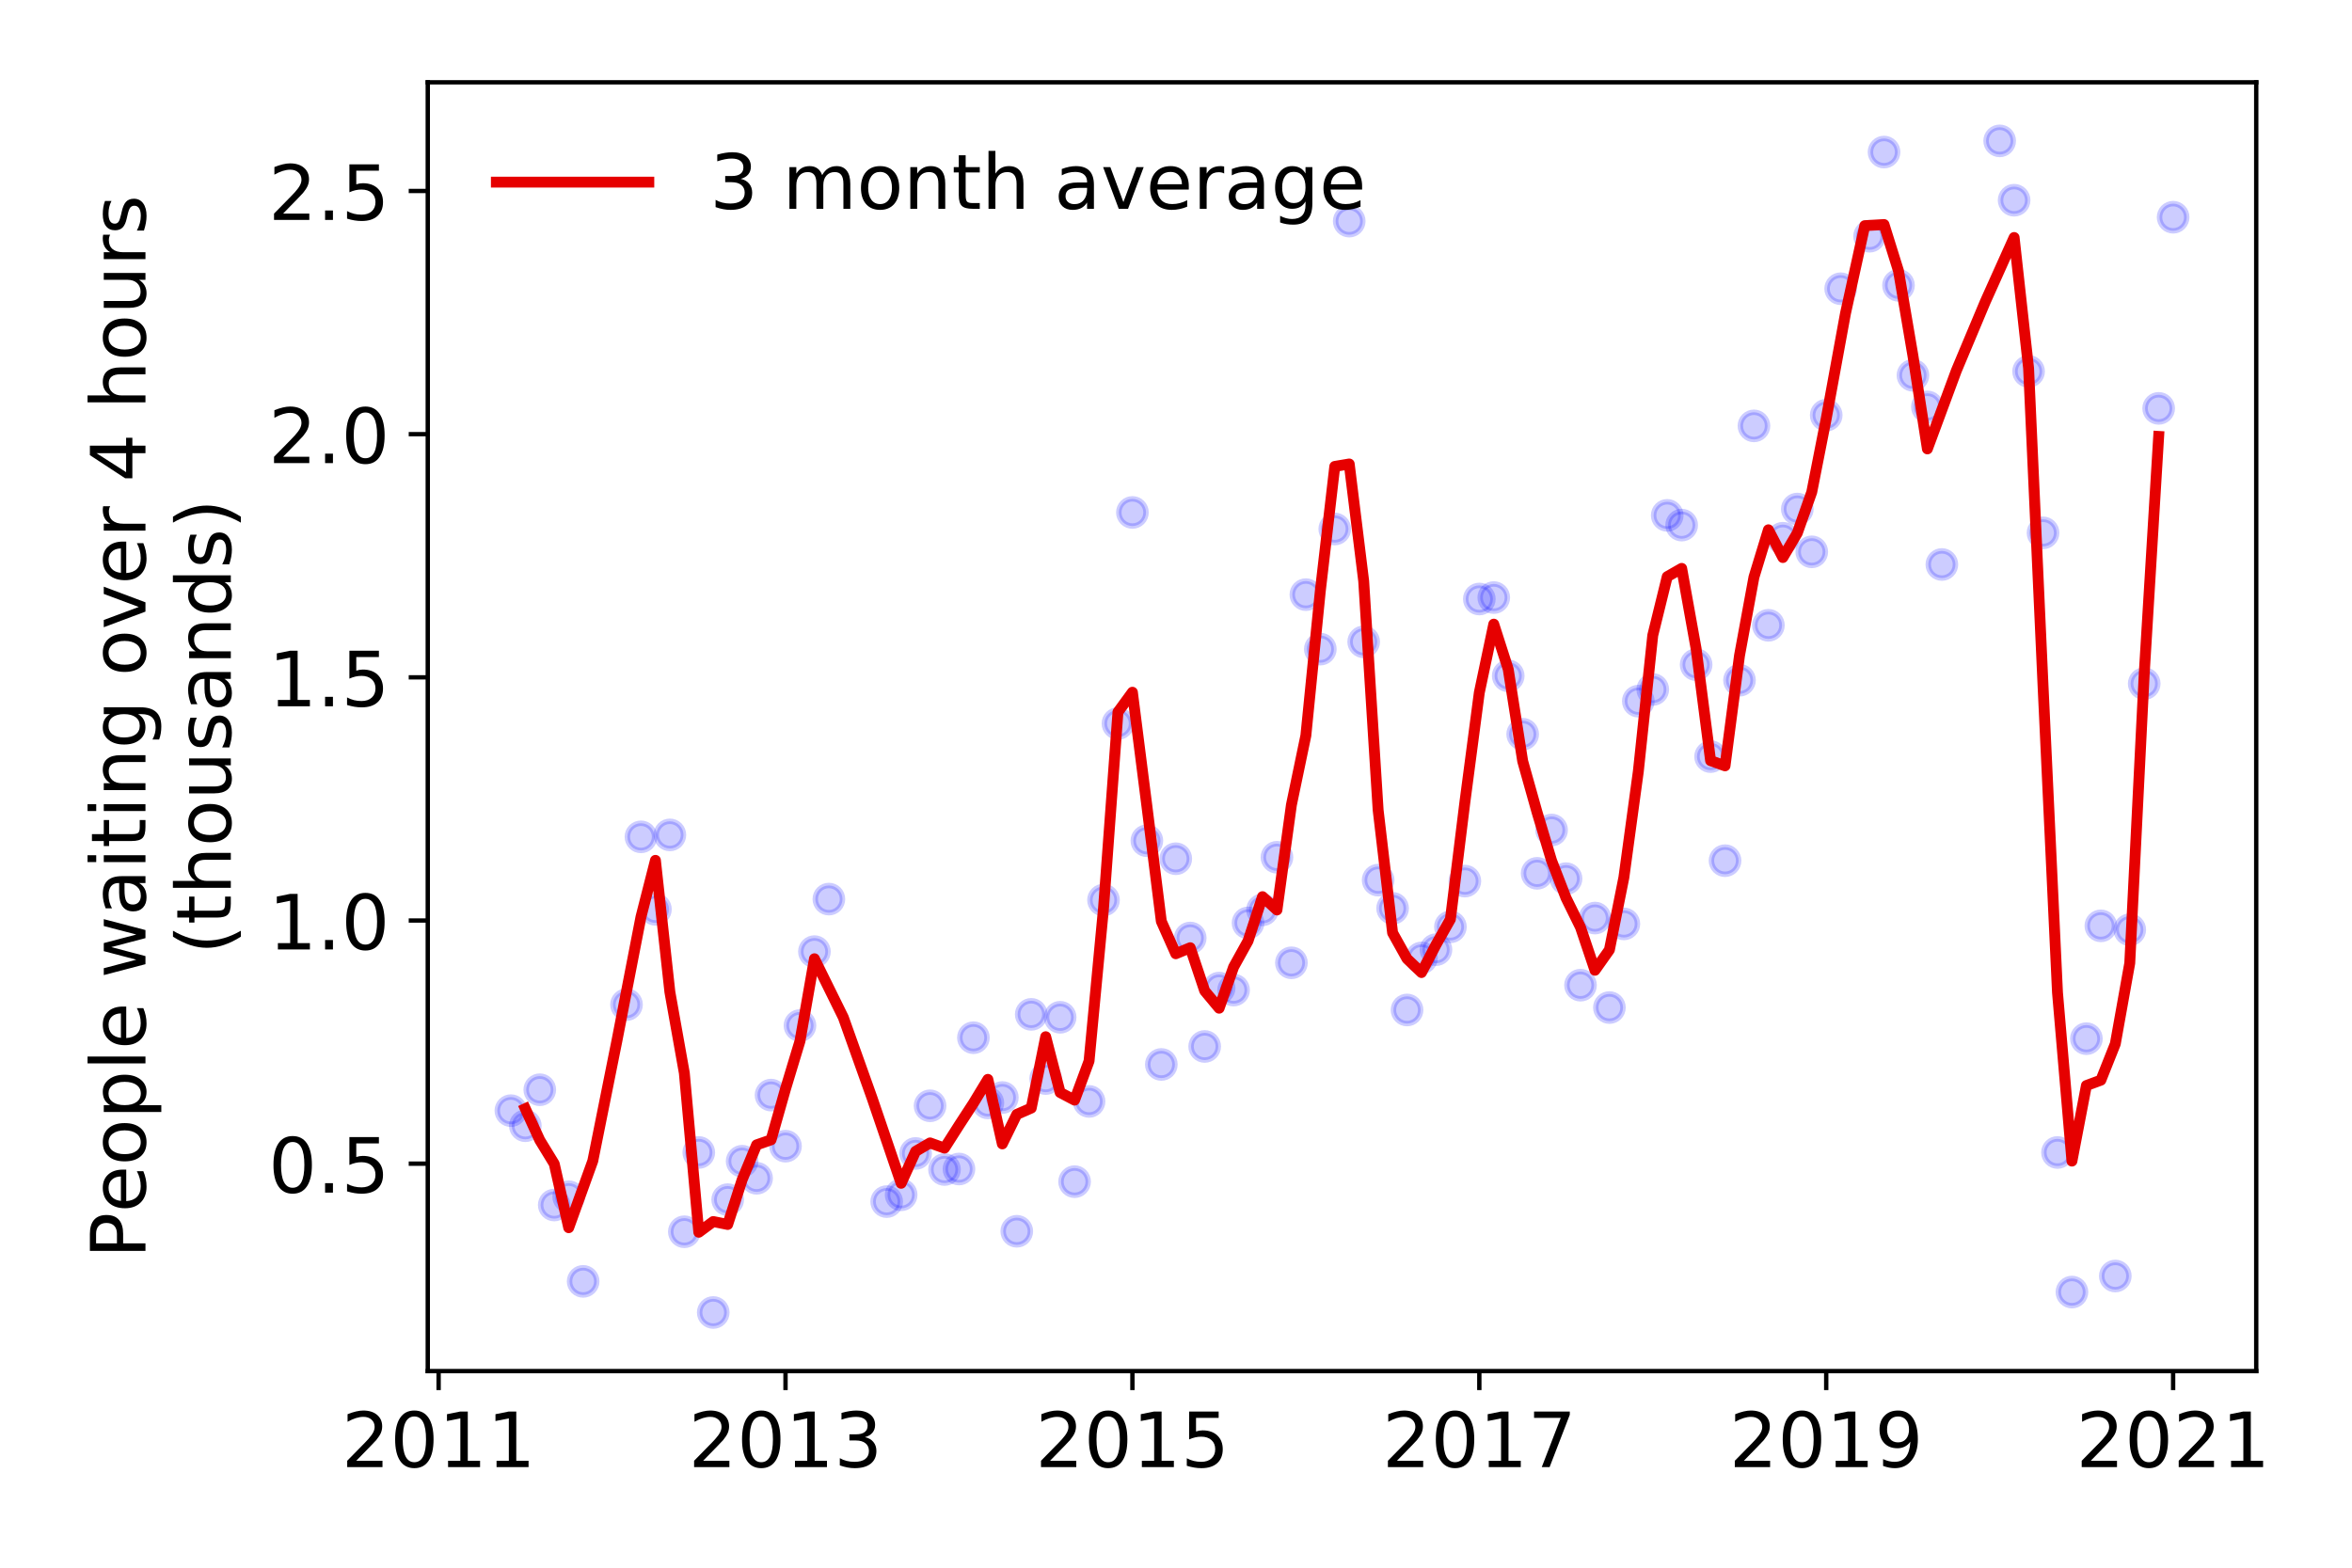 <?xml version="1.0" encoding="utf-8" standalone="no"?>
<!DOCTYPE svg PUBLIC "-//W3C//DTD SVG 1.1//EN"
  "http://www.w3.org/Graphics/SVG/1.1/DTD/svg11.dtd">
<!-- Created with matplotlib (https://matplotlib.org/) -->
<svg height="288pt" version="1.1" viewBox="0 0 432 288" width="432pt" xmlns="http://www.w3.org/2000/svg" xmlns:xlink="http://www.w3.org/1999/xlink">
 <defs>
  <style type="text/css">
*{stroke-linecap:butt;stroke-linejoin:round;}
  </style>
 </defs>
 <g id="figure_1">
  <g id="patch_1">
   <path d="M 0 288 
L 432 288 
L 432 0 
L 0 0 
z
" style="fill:#ffffff;"/>
  </g>
  <g id="axes_1">
   <g id="patch_2">
    <path d="M 78.57 251.88 
L 414.411 251.88 
L 414.411 15.12 
L 78.57 15.12 
z
" style="fill:#ffffff;"/>
   </g>
   <g id="matplotlib.axis_1">
    <g id="xtick_1">
     <g id="line2d_1">
      <defs>
       <path d="M 0 0 
L 0 3.5 
" id="mab98804097" style="stroke:#000000;stroke-width:0.8;"/>
      </defs>
      <g>
       <use style="stroke:#000000;stroke-width:0.8;" x="80.561" xlink:href="#mab98804097" y="251.88"/>
      </g>
     </g>
     <g id="text_1">
      <!-- 2011 -->
      <defs>
       <path d="M 19.188 8.297 
L 53.609 8.297 
L 53.609 0 
L 7.328 0 
L 7.328 8.297 
Q 12.938 14.109 22.625 23.891 
Q 32.328 33.688 34.812 36.531 
Q 39.547 41.844 41.422 45.531 
Q 43.312 49.219 43.312 52.781 
Q 43.312 58.594 39.234 62.25 
Q 35.156 65.922 28.609 65.922 
Q 23.969 65.922 18.812 64.312 
Q 13.672 62.703 7.812 59.422 
L 7.812 69.391 
Q 13.766 71.781 18.938 73 
Q 24.125 74.219 28.422 74.219 
Q 39.75 74.219 46.484 68.547 
Q 53.219 62.891 53.219 53.422 
Q 53.219 48.922 51.531 44.891 
Q 49.859 40.875 45.406 35.406 
Q 44.188 33.984 37.641 27.219 
Q 31.109 20.453 19.188 8.297 
z
" id="DejaVuSans-50"/>
       <path d="M 31.781 66.406 
Q 24.172 66.406 20.328 58.906 
Q 16.5 51.422 16.5 36.375 
Q 16.5 21.391 20.328 13.891 
Q 24.172 6.391 31.781 6.391 
Q 39.453 6.391 43.281 13.891 
Q 47.125 21.391 47.125 36.375 
Q 47.125 51.422 43.281 58.906 
Q 39.453 66.406 31.781 66.406 
z
M 31.781 74.219 
Q 44.047 74.219 50.516 64.516 
Q 56.984 54.828 56.984 36.375 
Q 56.984 17.969 50.516 8.266 
Q 44.047 -1.422 31.781 -1.422 
Q 19.531 -1.422 13.062 8.266 
Q 6.594 17.969 6.594 36.375 
Q 6.594 54.828 13.062 64.516 
Q 19.531 74.219 31.781 74.219 
z
" id="DejaVuSans-48"/>
       <path d="M 12.406 8.297 
L 28.516 8.297 
L 28.516 63.922 
L 10.984 60.406 
L 10.984 69.391 
L 28.422 72.906 
L 38.281 72.906 
L 38.281 8.297 
L 54.391 8.297 
L 54.391 0 
L 12.406 0 
z
" id="DejaVuSans-49"/>
      </defs>
      <g transform="translate(62.746 269.518)scale(0.14 -0.14)">
       <use xlink:href="#DejaVuSans-50"/>
       <use x="63.623" xlink:href="#DejaVuSans-48"/>
       <use x="127.246" xlink:href="#DejaVuSans-49"/>
       <use x="190.869" xlink:href="#DejaVuSans-49"/>
      </g>
     </g>
    </g>
    <g id="xtick_2">
     <g id="line2d_2">
      <g>
       <use style="stroke:#000000;stroke-width:0.8;" x="144.278" xlink:href="#mab98804097" y="251.88"/>
      </g>
     </g>
     <g id="text_2">
      <!-- 2013 -->
      <defs>
       <path d="M 40.578 39.312 
Q 47.656 37.797 51.625 33 
Q 55.609 28.219 55.609 21.188 
Q 55.609 10.406 48.188 4.484 
Q 40.766 -1.422 27.094 -1.422 
Q 22.516 -1.422 17.656 -0.516 
Q 12.797 0.391 7.625 2.203 
L 7.625 11.719 
Q 11.719 9.328 16.594 8.109 
Q 21.484 6.891 26.812 6.891 
Q 36.078 6.891 40.938 10.547 
Q 45.797 14.203 45.797 21.188 
Q 45.797 27.641 41.281 31.266 
Q 36.766 34.906 28.719 34.906 
L 20.219 34.906 
L 20.219 43.016 
L 29.109 43.016 
Q 36.375 43.016 40.234 45.922 
Q 44.094 48.828 44.094 54.297 
Q 44.094 59.906 40.109 62.906 
Q 36.141 65.922 28.719 65.922 
Q 24.656 65.922 20.016 65.031 
Q 15.375 64.156 9.812 62.312 
L 9.812 71.094 
Q 15.438 72.656 20.344 73.438 
Q 25.25 74.219 29.594 74.219 
Q 40.828 74.219 47.359 69.109 
Q 53.906 64.016 53.906 55.328 
Q 53.906 49.266 50.438 45.094 
Q 46.969 40.922 40.578 39.312 
z
" id="DejaVuSans-51"/>
      </defs>
      <g transform="translate(126.463 269.518)scale(0.14 -0.14)">
       <use xlink:href="#DejaVuSans-50"/>
       <use x="63.623" xlink:href="#DejaVuSans-48"/>
       <use x="127.246" xlink:href="#DejaVuSans-49"/>
       <use x="190.869" xlink:href="#DejaVuSans-51"/>
      </g>
     </g>
    </g>
    <g id="xtick_3">
     <g id="line2d_3">
      <g>
       <use style="stroke:#000000;stroke-width:0.8;" x="207.995" xlink:href="#mab98804097" y="251.88"/>
      </g>
     </g>
     <g id="text_3">
      <!-- 2015 -->
      <defs>
       <path d="M 10.797 72.906 
L 49.516 72.906 
L 49.516 64.594 
L 19.828 64.594 
L 19.828 46.734 
Q 21.969 47.469 24.109 47.828 
Q 26.266 48.188 28.422 48.188 
Q 40.625 48.188 47.75 41.5 
Q 54.891 34.812 54.891 23.391 
Q 54.891 11.625 47.562 5.094 
Q 40.234 -1.422 26.906 -1.422 
Q 22.312 -1.422 17.547 -0.641 
Q 12.797 0.141 7.719 1.703 
L 7.719 11.625 
Q 12.109 9.234 16.797 8.062 
Q 21.484 6.891 26.703 6.891 
Q 35.156 6.891 40.078 11.328 
Q 45.016 15.766 45.016 23.391 
Q 45.016 31 40.078 35.438 
Q 35.156 39.891 26.703 39.891 
Q 22.75 39.891 18.812 39.016 
Q 14.891 38.141 10.797 36.281 
z
" id="DejaVuSans-53"/>
      </defs>
      <g transform="translate(190.18 269.518)scale(0.14 -0.14)">
       <use xlink:href="#DejaVuSans-50"/>
       <use x="63.623" xlink:href="#DejaVuSans-48"/>
       <use x="127.246" xlink:href="#DejaVuSans-49"/>
       <use x="190.869" xlink:href="#DejaVuSans-53"/>
      </g>
     </g>
    </g>
    <g id="xtick_4">
     <g id="line2d_4">
      <g>
       <use style="stroke:#000000;stroke-width:0.8;" x="271.712" xlink:href="#mab98804097" y="251.88"/>
      </g>
     </g>
     <g id="text_4">
      <!-- 2017 -->
      <defs>
       <path d="M 8.203 72.906 
L 55.078 72.906 
L 55.078 68.703 
L 28.609 0 
L 18.312 0 
L 43.219 64.594 
L 8.203 64.594 
z
" id="DejaVuSans-55"/>
      </defs>
      <g transform="translate(253.897 269.518)scale(0.14 -0.14)">
       <use xlink:href="#DejaVuSans-50"/>
       <use x="63.623" xlink:href="#DejaVuSans-48"/>
       <use x="127.246" xlink:href="#DejaVuSans-49"/>
       <use x="190.869" xlink:href="#DejaVuSans-55"/>
      </g>
     </g>
    </g>
    <g id="xtick_5">
     <g id="line2d_5">
      <g>
       <use style="stroke:#000000;stroke-width:0.8;" x="335.428" xlink:href="#mab98804097" y="251.88"/>
      </g>
     </g>
     <g id="text_5">
      <!-- 2019 -->
      <defs>
       <path d="M 10.984 1.516 
L 10.984 10.5 
Q 14.703 8.734 18.5 7.812 
Q 22.312 6.891 25.984 6.891 
Q 35.75 6.891 40.891 13.453 
Q 46.047 20.016 46.781 33.406 
Q 43.953 29.203 39.594 26.953 
Q 35.25 24.703 29.984 24.703 
Q 19.047 24.703 12.672 31.312 
Q 6.297 37.938 6.297 49.422 
Q 6.297 60.641 12.938 67.422 
Q 19.578 74.219 30.609 74.219 
Q 43.266 74.219 49.922 64.516 
Q 56.594 54.828 56.594 36.375 
Q 56.594 19.141 48.406 8.859 
Q 40.234 -1.422 26.422 -1.422 
Q 22.703 -1.422 18.891 -0.688 
Q 15.094 0.047 10.984 1.516 
z
M 30.609 32.422 
Q 37.25 32.422 41.125 36.953 
Q 45.016 41.5 45.016 49.422 
Q 45.016 57.281 41.125 61.844 
Q 37.25 66.406 30.609 66.406 
Q 23.969 66.406 20.094 61.844 
Q 16.219 57.281 16.219 49.422 
Q 16.219 41.5 20.094 36.953 
Q 23.969 32.422 30.609 32.422 
z
" id="DejaVuSans-57"/>
      </defs>
      <g transform="translate(317.613 269.518)scale(0.14 -0.14)">
       <use xlink:href="#DejaVuSans-50"/>
       <use x="63.623" xlink:href="#DejaVuSans-48"/>
       <use x="127.246" xlink:href="#DejaVuSans-49"/>
       <use x="190.869" xlink:href="#DejaVuSans-57"/>
      </g>
     </g>
    </g>
    <g id="xtick_6">
     <g id="line2d_6">
      <g>
       <use style="stroke:#000000;stroke-width:0.8;" x="399.145" xlink:href="#mab98804097" y="251.88"/>
      </g>
     </g>
     <g id="text_6">
      <!-- 2021 -->
      <g transform="translate(381.33 269.518)scale(0.14 -0.14)">
       <use xlink:href="#DejaVuSans-50"/>
       <use x="63.623" xlink:href="#DejaVuSans-48"/>
       <use x="127.246" xlink:href="#DejaVuSans-50"/>
       <use x="190.869" xlink:href="#DejaVuSans-49"/>
      </g>
     </g>
    </g>
   </g>
   <g id="matplotlib.axis_2">
    <g id="ytick_1">
     <g id="line2d_7">
      <defs>
       <path d="M 0 0 
L -3.5 0 
" id="m62d477d800" style="stroke:#000000;stroke-width:0.8;"/>
      </defs>
      <g>
       <use style="stroke:#000000;stroke-width:0.8;" x="78.57" xlink:href="#m62d477d800" y="213.778"/>
      </g>
     </g>
     <g id="text_7">
      <!-- 0.5 -->
      <defs>
       <path d="M 10.688 12.406 
L 21 12.406 
L 21 0 
L 10.688 0 
z
" id="DejaVuSans-46"/>
      </defs>
      <g transform="translate(49.306 219.097)scale(0.14 -0.14)">
       <use xlink:href="#DejaVuSans-48"/>
       <use x="63.623" xlink:href="#DejaVuSans-46"/>
       <use x="95.41" xlink:href="#DejaVuSans-53"/>
      </g>
     </g>
    </g>
    <g id="ytick_2">
     <g id="line2d_8">
      <g>
       <use style="stroke:#000000;stroke-width:0.8;" x="78.57" xlink:href="#m62d477d800" y="169.105"/>
      </g>
     </g>
     <g id="text_8">
      <!-- 1.0 -->
      <g transform="translate(49.306 174.424)scale(0.14 -0.14)">
       <use xlink:href="#DejaVuSans-49"/>
       <use x="63.623" xlink:href="#DejaVuSans-46"/>
       <use x="95.41" xlink:href="#DejaVuSans-48"/>
      </g>
     </g>
    </g>
    <g id="ytick_3">
     <g id="line2d_9">
      <g>
       <use style="stroke:#000000;stroke-width:0.8;" x="78.57" xlink:href="#m62d477d800" y="124.431"/>
      </g>
     </g>
     <g id="text_9">
      <!-- 1.5 -->
      <g transform="translate(49.306 129.75)scale(0.14 -0.14)">
       <use xlink:href="#DejaVuSans-49"/>
       <use x="63.623" xlink:href="#DejaVuSans-46"/>
       <use x="95.41" xlink:href="#DejaVuSans-53"/>
      </g>
     </g>
    </g>
    <g id="ytick_4">
     <g id="line2d_10">
      <g>
       <use style="stroke:#000000;stroke-width:0.8;" x="78.57" xlink:href="#m62d477d800" y="79.758"/>
      </g>
     </g>
     <g id="text_10">
      <!-- 2.0 -->
      <g transform="translate(49.306 85.077)scale(0.14 -0.14)">
       <use xlink:href="#DejaVuSans-50"/>
       <use x="63.623" xlink:href="#DejaVuSans-46"/>
       <use x="95.41" xlink:href="#DejaVuSans-48"/>
      </g>
     </g>
    </g>
    <g id="ytick_5">
     <g id="line2d_11">
      <g>
       <use style="stroke:#000000;stroke-width:0.8;" x="78.57" xlink:href="#m62d477d800" y="35.085"/>
      </g>
     </g>
     <g id="text_11">
      <!-- 2.5 -->
      <g transform="translate(49.306 40.403)scale(0.14 -0.14)">
       <use xlink:href="#DejaVuSans-50"/>
       <use x="63.623" xlink:href="#DejaVuSans-46"/>
       <use x="95.41" xlink:href="#DejaVuSans-53"/>
      </g>
     </g>
    </g>
    <g id="text_12">
     <!-- People waiting over 4 hours -->
     <defs>
      <path d="M 19.672 64.797 
L 19.672 37.406 
L 32.078 37.406 
Q 38.969 37.406 42.719 40.969 
Q 46.484 44.531 46.484 51.125 
Q 46.484 57.672 42.719 61.234 
Q 38.969 64.797 32.078 64.797 
z
M 9.812 72.906 
L 32.078 72.906 
Q 44.344 72.906 50.609 67.359 
Q 56.891 61.812 56.891 51.125 
Q 56.891 40.328 50.609 34.812 
Q 44.344 29.297 32.078 29.297 
L 19.672 29.297 
L 19.672 0 
L 9.812 0 
z
" id="DejaVuSans-80"/>
      <path d="M 56.203 29.594 
L 56.203 25.203 
L 14.891 25.203 
Q 15.484 15.922 20.484 11.062 
Q 25.484 6.203 34.422 6.203 
Q 39.594 6.203 44.453 7.469 
Q 49.312 8.734 54.109 11.281 
L 54.109 2.781 
Q 49.266 0.734 44.188 -0.344 
Q 39.109 -1.422 33.891 -1.422 
Q 20.797 -1.422 13.156 6.188 
Q 5.516 13.812 5.516 26.812 
Q 5.516 40.234 12.766 48.109 
Q 20.016 56 32.328 56 
Q 43.359 56 49.781 48.891 
Q 56.203 41.797 56.203 29.594 
z
M 47.219 32.234 
Q 47.125 39.594 43.094 43.984 
Q 39.062 48.391 32.422 48.391 
Q 24.906 48.391 20.391 44.141 
Q 15.875 39.891 15.188 32.172 
z
" id="DejaVuSans-101"/>
      <path d="M 30.609 48.391 
Q 23.391 48.391 19.188 42.75 
Q 14.984 37.109 14.984 27.297 
Q 14.984 17.484 19.156 11.844 
Q 23.344 6.203 30.609 6.203 
Q 37.797 6.203 41.984 11.859 
Q 46.188 17.531 46.188 27.297 
Q 46.188 37.016 41.984 42.703 
Q 37.797 48.391 30.609 48.391 
z
M 30.609 56 
Q 42.328 56 49.016 48.375 
Q 55.719 40.766 55.719 27.297 
Q 55.719 13.875 49.016 6.219 
Q 42.328 -1.422 30.609 -1.422 
Q 18.844 -1.422 12.172 6.219 
Q 5.516 13.875 5.516 27.297 
Q 5.516 40.766 12.172 48.375 
Q 18.844 56 30.609 56 
z
" id="DejaVuSans-111"/>
      <path d="M 18.109 8.203 
L 18.109 -20.797 
L 9.078 -20.797 
L 9.078 54.688 
L 18.109 54.688 
L 18.109 46.391 
Q 20.953 51.266 25.266 53.625 
Q 29.594 56 35.594 56 
Q 45.562 56 51.781 48.094 
Q 58.016 40.188 58.016 27.297 
Q 58.016 14.406 51.781 6.484 
Q 45.562 -1.422 35.594 -1.422 
Q 29.594 -1.422 25.266 0.953 
Q 20.953 3.328 18.109 8.203 
z
M 48.688 27.297 
Q 48.688 37.203 44.609 42.844 
Q 40.531 48.484 33.406 48.484 
Q 26.266 48.484 22.188 42.844 
Q 18.109 37.203 18.109 27.297 
Q 18.109 17.391 22.188 11.75 
Q 26.266 6.109 33.406 6.109 
Q 40.531 6.109 44.609 11.75 
Q 48.688 17.391 48.688 27.297 
z
" id="DejaVuSans-112"/>
      <path d="M 9.422 75.984 
L 18.406 75.984 
L 18.406 0 
L 9.422 0 
z
" id="DejaVuSans-108"/>
      <path id="DejaVuSans-32"/>
      <path d="M 4.203 54.688 
L 13.188 54.688 
L 24.422 12.016 
L 35.594 54.688 
L 46.188 54.688 
L 57.422 12.016 
L 68.609 54.688 
L 77.594 54.688 
L 63.281 0 
L 52.688 0 
L 40.922 44.828 
L 29.109 0 
L 18.5 0 
z
" id="DejaVuSans-119"/>
      <path d="M 34.281 27.484 
Q 23.391 27.484 19.188 25 
Q 14.984 22.516 14.984 16.5 
Q 14.984 11.719 18.141 8.906 
Q 21.297 6.109 26.703 6.109 
Q 34.188 6.109 38.703 11.406 
Q 43.219 16.703 43.219 25.484 
L 43.219 27.484 
z
M 52.203 31.203 
L 52.203 0 
L 43.219 0 
L 43.219 8.297 
Q 40.141 3.328 35.547 0.953 
Q 30.953 -1.422 24.312 -1.422 
Q 15.922 -1.422 10.953 3.297 
Q 6 8.016 6 15.922 
Q 6 25.141 12.172 29.828 
Q 18.359 34.516 30.609 34.516 
L 43.219 34.516 
L 43.219 35.406 
Q 43.219 41.609 39.141 45 
Q 35.062 48.391 27.688 48.391 
Q 23 48.391 18.547 47.266 
Q 14.109 46.141 10.016 43.891 
L 10.016 52.203 
Q 14.938 54.109 19.578 55.047 
Q 24.219 56 28.609 56 
Q 40.484 56 46.344 49.844 
Q 52.203 43.703 52.203 31.203 
z
" id="DejaVuSans-97"/>
      <path d="M 9.422 54.688 
L 18.406 54.688 
L 18.406 0 
L 9.422 0 
z
M 9.422 75.984 
L 18.406 75.984 
L 18.406 64.594 
L 9.422 64.594 
z
" id="DejaVuSans-105"/>
      <path d="M 18.312 70.219 
L 18.312 54.688 
L 36.812 54.688 
L 36.812 47.703 
L 18.312 47.703 
L 18.312 18.016 
Q 18.312 11.328 20.141 9.422 
Q 21.969 7.516 27.594 7.516 
L 36.812 7.516 
L 36.812 0 
L 27.594 0 
Q 17.188 0 13.234 3.875 
Q 9.281 7.766 9.281 18.016 
L 9.281 47.703 
L 2.688 47.703 
L 2.688 54.688 
L 9.281 54.688 
L 9.281 70.219 
z
" id="DejaVuSans-116"/>
      <path d="M 54.891 33.016 
L 54.891 0 
L 45.906 0 
L 45.906 32.719 
Q 45.906 40.484 42.875 44.328 
Q 39.844 48.188 33.797 48.188 
Q 26.516 48.188 22.312 43.547 
Q 18.109 38.922 18.109 30.906 
L 18.109 0 
L 9.078 0 
L 9.078 54.688 
L 18.109 54.688 
L 18.109 46.188 
Q 21.344 51.125 25.703 53.562 
Q 30.078 56 35.797 56 
Q 45.219 56 50.047 50.172 
Q 54.891 44.344 54.891 33.016 
z
" id="DejaVuSans-110"/>
      <path d="M 45.406 27.984 
Q 45.406 37.75 41.375 43.109 
Q 37.359 48.484 30.078 48.484 
Q 22.859 48.484 18.828 43.109 
Q 14.797 37.75 14.797 27.984 
Q 14.797 18.266 18.828 12.891 
Q 22.859 7.516 30.078 7.516 
Q 37.359 7.516 41.375 12.891 
Q 45.406 18.266 45.406 27.984 
z
M 54.391 6.781 
Q 54.391 -7.172 48.188 -13.984 
Q 42 -20.797 29.203 -20.797 
Q 24.469 -20.797 20.266 -20.094 
Q 16.062 -19.391 12.109 -17.922 
L 12.109 -9.188 
Q 16.062 -11.328 19.922 -12.344 
Q 23.781 -13.375 27.781 -13.375 
Q 36.625 -13.375 41.016 -8.766 
Q 45.406 -4.156 45.406 5.172 
L 45.406 9.625 
Q 42.625 4.781 38.281 2.391 
Q 33.938 0 27.875 0 
Q 17.828 0 11.672 7.656 
Q 5.516 15.328 5.516 27.984 
Q 5.516 40.672 11.672 48.328 
Q 17.828 56 27.875 56 
Q 33.938 56 38.281 53.609 
Q 42.625 51.219 45.406 46.391 
L 45.406 54.688 
L 54.391 54.688 
z
" id="DejaVuSans-103"/>
      <path d="M 2.984 54.688 
L 12.5 54.688 
L 29.594 8.797 
L 46.688 54.688 
L 56.203 54.688 
L 35.688 0 
L 23.484 0 
z
" id="DejaVuSans-118"/>
      <path d="M 41.109 46.297 
Q 39.594 47.172 37.812 47.578 
Q 36.031 48 33.891 48 
Q 26.266 48 22.188 43.047 
Q 18.109 38.094 18.109 28.812 
L 18.109 0 
L 9.078 0 
L 9.078 54.688 
L 18.109 54.688 
L 18.109 46.188 
Q 20.953 51.172 25.484 53.578 
Q 30.031 56 36.531 56 
Q 37.453 56 38.578 55.875 
Q 39.703 55.766 41.062 55.516 
z
" id="DejaVuSans-114"/>
      <path d="M 37.797 64.312 
L 12.891 25.391 
L 37.797 25.391 
z
M 35.203 72.906 
L 47.609 72.906 
L 47.609 25.391 
L 58.016 25.391 
L 58.016 17.188 
L 47.609 17.188 
L 47.609 0 
L 37.797 0 
L 37.797 17.188 
L 4.891 17.188 
L 4.891 26.703 
z
" id="DejaVuSans-52"/>
      <path d="M 54.891 33.016 
L 54.891 0 
L 45.906 0 
L 45.906 32.719 
Q 45.906 40.484 42.875 44.328 
Q 39.844 48.188 33.797 48.188 
Q 26.516 48.188 22.312 43.547 
Q 18.109 38.922 18.109 30.906 
L 18.109 0 
L 9.078 0 
L 9.078 75.984 
L 18.109 75.984 
L 18.109 46.188 
Q 21.344 51.125 25.703 53.562 
Q 30.078 56 35.797 56 
Q 45.219 56 50.047 50.172 
Q 54.891 44.344 54.891 33.016 
z
" id="DejaVuSans-104"/>
      <path d="M 8.5 21.578 
L 8.5 54.688 
L 17.484 54.688 
L 17.484 21.922 
Q 17.484 14.156 20.5 10.266 
Q 23.531 6.391 29.594 6.391 
Q 36.859 6.391 41.078 11.031 
Q 45.312 15.672 45.312 23.688 
L 45.312 54.688 
L 54.297 54.688 
L 54.297 0 
L 45.312 0 
L 45.312 8.406 
Q 42.047 3.422 37.719 1 
Q 33.406 -1.422 27.688 -1.422 
Q 18.266 -1.422 13.375 4.438 
Q 8.5 10.297 8.5 21.578 
z
M 31.109 56 
z
" id="DejaVuSans-117"/>
      <path d="M 44.281 53.078 
L 44.281 44.578 
Q 40.484 46.531 36.375 47.5 
Q 32.281 48.484 27.875 48.484 
Q 21.188 48.484 17.844 46.438 
Q 14.5 44.391 14.5 40.281 
Q 14.5 37.156 16.891 35.375 
Q 19.281 33.594 26.516 31.984 
L 29.594 31.297 
Q 39.156 29.25 43.188 25.516 
Q 47.219 21.781 47.219 15.094 
Q 47.219 7.469 41.188 3.016 
Q 35.156 -1.422 24.609 -1.422 
Q 20.219 -1.422 15.453 -0.562 
Q 10.688 0.297 5.422 2 
L 5.422 11.281 
Q 10.406 8.688 15.234 7.391 
Q 20.062 6.109 24.812 6.109 
Q 31.156 6.109 34.562 8.281 
Q 37.984 10.453 37.984 14.406 
Q 37.984 18.062 35.516 20.016 
Q 33.062 21.969 24.703 23.781 
L 21.578 24.516 
Q 13.234 26.266 9.516 29.906 
Q 5.812 33.547 5.812 39.891 
Q 5.812 47.609 11.281 51.797 
Q 16.75 56 26.812 56 
Q 31.781 56 36.172 55.266 
Q 40.578 54.547 44.281 53.078 
z
" id="DejaVuSans-115"/>
     </defs>
     <g transform="translate(26.717 231.175)rotate(-90)scale(0.14 -0.14)">
      <use xlink:href="#DejaVuSans-80"/>
      <use x="60.256" xlink:href="#DejaVuSans-101"/>
      <use x="121.779" xlink:href="#DejaVuSans-111"/>
      <use x="182.961" xlink:href="#DejaVuSans-112"/>
      <use x="246.438" xlink:href="#DejaVuSans-108"/>
      <use x="274.221" xlink:href="#DejaVuSans-101"/>
      <use x="335.744" xlink:href="#DejaVuSans-32"/>
      <use x="367.531" xlink:href="#DejaVuSans-119"/>
      <use x="449.318" xlink:href="#DejaVuSans-97"/>
      <use x="510.598" xlink:href="#DejaVuSans-105"/>
      <use x="538.381" xlink:href="#DejaVuSans-116"/>
      <use x="577.59" xlink:href="#DejaVuSans-105"/>
      <use x="605.373" xlink:href="#DejaVuSans-110"/>
      <use x="668.752" xlink:href="#DejaVuSans-103"/>
      <use x="732.229" xlink:href="#DejaVuSans-32"/>
      <use x="764.016" xlink:href="#DejaVuSans-111"/>
      <use x="825.197" xlink:href="#DejaVuSans-118"/>
      <use x="884.377" xlink:href="#DejaVuSans-101"/>
      <use x="945.9" xlink:href="#DejaVuSans-114"/>
      <use x="987.014" xlink:href="#DejaVuSans-32"/>
      <use x="1018.801" xlink:href="#DejaVuSans-52"/>
      <use x="1082.424" xlink:href="#DejaVuSans-32"/>
      <use x="1114.211" xlink:href="#DejaVuSans-104"/>
      <use x="1177.59" xlink:href="#DejaVuSans-111"/>
      <use x="1238.771" xlink:href="#DejaVuSans-117"/>
      <use x="1302.15" xlink:href="#DejaVuSans-114"/>
      <use x="1343.264" xlink:href="#DejaVuSans-115"/>
     </g>
     <!-- (thousands) -->
     <defs>
      <path d="M 31 75.875 
Q 24.469 64.656 21.281 53.656 
Q 18.109 42.672 18.109 31.391 
Q 18.109 20.125 21.312 9.062 
Q 24.516 -2 31 -13.188 
L 23.188 -13.188 
Q 15.875 -1.703 12.234 9.375 
Q 8.594 20.453 8.594 31.391 
Q 8.594 42.281 12.203 53.312 
Q 15.828 64.359 23.188 75.875 
z
" id="DejaVuSans-40"/>
      <path d="M 45.406 46.391 
L 45.406 75.984 
L 54.391 75.984 
L 54.391 0 
L 45.406 0 
L 45.406 8.203 
Q 42.578 3.328 38.25 0.953 
Q 33.938 -1.422 27.875 -1.422 
Q 17.969 -1.422 11.734 6.484 
Q 5.516 14.406 5.516 27.297 
Q 5.516 40.188 11.734 48.094 
Q 17.969 56 27.875 56 
Q 33.938 56 38.25 53.625 
Q 42.578 51.266 45.406 46.391 
z
M 14.797 27.297 
Q 14.797 17.391 18.875 11.75 
Q 22.953 6.109 30.078 6.109 
Q 37.203 6.109 41.297 11.75 
Q 45.406 17.391 45.406 27.297 
Q 45.406 37.203 41.297 42.844 
Q 37.203 48.484 30.078 48.484 
Q 22.953 48.484 18.875 42.844 
Q 14.797 37.203 14.797 27.297 
z
" id="DejaVuSans-100"/>
      <path d="M 8.016 75.875 
L 15.828 75.875 
Q 23.141 64.359 26.781 53.312 
Q 30.422 42.281 30.422 31.391 
Q 30.422 20.453 26.781 9.375 
Q 23.141 -1.703 15.828 -13.188 
L 8.016 -13.188 
Q 14.5 -2 17.703 9.062 
Q 20.906 20.125 20.906 31.391 
Q 20.906 42.672 17.703 53.656 
Q 14.5 64.656 8.016 75.875 
z
" id="DejaVuSans-41"/>
     </defs>
     <g transform="translate(42.394 175.325)rotate(-90)scale(0.14 -0.14)">
      <use xlink:href="#DejaVuSans-40"/>
      <use x="39.014" xlink:href="#DejaVuSans-116"/>
      <use x="78.223" xlink:href="#DejaVuSans-104"/>
      <use x="141.602" xlink:href="#DejaVuSans-111"/>
      <use x="202.783" xlink:href="#DejaVuSans-117"/>
      <use x="266.162" xlink:href="#DejaVuSans-115"/>
      <use x="318.262" xlink:href="#DejaVuSans-97"/>
      <use x="379.541" xlink:href="#DejaVuSans-110"/>
      <use x="442.92" xlink:href="#DejaVuSans-100"/>
      <use x="506.396" xlink:href="#DejaVuSans-115"/>
      <use x="558.496" xlink:href="#DejaVuSans-41"/>
     </g>
    </g>
   </g>
   <g id="line2d_12">
    <defs>
     <path d="M 0 2.5 
C 0.663 2.5 1.299 2.237 1.768 1.768 
C 2.237 1.299 2.5 0.663 2.5 0 
C 2.5 -0.663 2.237 -1.299 1.768 -1.768 
C 1.299 -2.237 0.663 -2.5 0 -2.5 
C -0.663 -2.5 -1.299 -2.237 -1.768 -1.768 
C -2.237 -1.299 -2.5 -0.663 -2.5 0 
C -2.5 0.663 -2.237 1.299 -1.768 1.768 
C -1.299 2.237 -0.663 2.5 0 2.5 
z
" id="me2a7a21bc5" style="stroke:#0000ff;stroke-opacity:0.2;"/>
    </defs>
    <g clip-path="url(#p2baacdebfb)">
     <use style="fill:#0000ff;fill-opacity:0.2;stroke:#0000ff;stroke-opacity:0.2;" x="399.145" xlink:href="#me2a7a21bc5" y="39.909"/>
     <use style="fill:#0000ff;fill-opacity:0.2;stroke:#0000ff;stroke-opacity:0.2;" x="396.49" xlink:href="#me2a7a21bc5" y="75.023"/>
     <use style="fill:#0000ff;fill-opacity:0.2;stroke:#0000ff;stroke-opacity:0.2;" x="393.835" xlink:href="#me2a7a21bc5" y="125.593"/>
     <use style="fill:#0000ff;fill-opacity:0.2;stroke:#0000ff;stroke-opacity:0.2;" x="391.181" xlink:href="#me2a7a21bc5" y="170.802"/>
     <use style="fill:#0000ff;fill-opacity:0.2;stroke:#0000ff;stroke-opacity:0.2;" x="388.526" xlink:href="#me2a7a21bc5" y="234.417"/>
     <use style="fill:#0000ff;fill-opacity:0.2;stroke:#0000ff;stroke-opacity:0.2;" x="385.871" xlink:href="#me2a7a21bc5" y="170.088"/>
     <use style="fill:#0000ff;fill-opacity:0.2;stroke:#0000ff;stroke-opacity:0.2;" x="383.216" xlink:href="#me2a7a21bc5" y="190.816"/>
     <use style="fill:#0000ff;fill-opacity:0.2;stroke:#0000ff;stroke-opacity:0.2;" x="380.561" xlink:href="#me2a7a21bc5" y="237.366"/>
     <use style="fill:#0000ff;fill-opacity:0.2;stroke:#0000ff;stroke-opacity:0.2;" x="377.906" xlink:href="#me2a7a21bc5" y="211.723"/>
     <use style="fill:#0000ff;fill-opacity:0.2;stroke:#0000ff;stroke-opacity:0.2;" x="375.251" xlink:href="#me2a7a21bc5" y="97.895"/>
     <use style="fill:#0000ff;fill-opacity:0.2;stroke:#0000ff;stroke-opacity:0.2;" x="372.597" xlink:href="#me2a7a21bc5" y="68.232"/>
     <use style="fill:#0000ff;fill-opacity:0.2;stroke:#0000ff;stroke-opacity:0.2;" x="369.942" xlink:href="#me2a7a21bc5" y="36.782"/>
     <use style="fill:#0000ff;fill-opacity:0.2;stroke:#0000ff;stroke-opacity:0.2;" x="367.287" xlink:href="#me2a7a21bc5" y="25.882"/>
     <use style="fill:#0000ff;fill-opacity:0.2;stroke:#0000ff;stroke-opacity:0.2;" x="356.667" xlink:href="#me2a7a21bc5" y="103.703"/>
     <use style="fill:#0000ff;fill-opacity:0.2;stroke:#0000ff;stroke-opacity:0.2;" x="354.012" xlink:href="#me2a7a21bc5" y="74.754"/>
     <use style="fill:#0000ff;fill-opacity:0.2;stroke:#0000ff;stroke-opacity:0.2;" x="351.358" xlink:href="#me2a7a21bc5" y="68.947"/>
     <use style="fill:#0000ff;fill-opacity:0.2;stroke:#0000ff;stroke-opacity:0.2;" x="348.703" xlink:href="#me2a7a21bc5" y="52.418"/>
     <use style="fill:#0000ff;fill-opacity:0.2;stroke:#0000ff;stroke-opacity:0.2;" x="346.048" xlink:href="#me2a7a21bc5" y="27.937"/>
     <use style="fill:#0000ff;fill-opacity:0.2;stroke:#0000ff;stroke-opacity:0.2;" x="343.393" xlink:href="#me2a7a21bc5" y="43.394"/>
     <use style="fill:#0000ff;fill-opacity:0.2;stroke:#0000ff;stroke-opacity:0.2;" x="338.083" xlink:href="#me2a7a21bc5" y="53.043"/>
     <use style="fill:#0000ff;fill-opacity:0.2;stroke:#0000ff;stroke-opacity:0.2;" x="335.428" xlink:href="#me2a7a21bc5" y="76.273"/>
     <use style="fill:#0000ff;fill-opacity:0.2;stroke:#0000ff;stroke-opacity:0.2;" x="332.774" xlink:href="#me2a7a21bc5" y="101.38"/>
     <use style="fill:#0000ff;fill-opacity:0.2;stroke:#0000ff;stroke-opacity:0.2;" x="330.119" xlink:href="#me2a7a21bc5" y="93.517"/>
     <use style="fill:#0000ff;fill-opacity:0.2;stroke:#0000ff;stroke-opacity:0.2;" x="327.464" xlink:href="#me2a7a21bc5" y="98.878"/>
     <use style="fill:#0000ff;fill-opacity:0.2;stroke:#0000ff;stroke-opacity:0.2;" x="324.809" xlink:href="#me2a7a21bc5" y="114.871"/>
     <use style="fill:#0000ff;fill-opacity:0.2;stroke:#0000ff;stroke-opacity:0.2;" x="322.154" xlink:href="#me2a7a21bc5" y="78.239"/>
     <use style="fill:#0000ff;fill-opacity:0.2;stroke:#0000ff;stroke-opacity:0.2;" x="319.499" xlink:href="#me2a7a21bc5" y="124.967"/>
     <use style="fill:#0000ff;fill-opacity:0.2;stroke:#0000ff;stroke-opacity:0.2;" x="316.844" xlink:href="#me2a7a21bc5" y="158.115"/>
     <use style="fill:#0000ff;fill-opacity:0.2;stroke:#0000ff;stroke-opacity:0.2;" x="314.189" xlink:href="#me2a7a21bc5" y="138.995"/>
     <use style="fill:#0000ff;fill-opacity:0.2;stroke:#0000ff;stroke-opacity:0.2;" x="311.535" xlink:href="#me2a7a21bc5" y="122.108"/>
     <use style="fill:#0000ff;fill-opacity:0.2;stroke:#0000ff;stroke-opacity:0.2;" x="308.88" xlink:href="#me2a7a21bc5" y="96.466"/>
     <use style="fill:#0000ff;fill-opacity:0.2;stroke:#0000ff;stroke-opacity:0.2;" x="306.225" xlink:href="#me2a7a21bc5" y="94.679"/>
     <use style="fill:#0000ff;fill-opacity:0.2;stroke:#0000ff;stroke-opacity:0.2;" x="303.57" xlink:href="#me2a7a21bc5" y="126.665"/>
     <use style="fill:#0000ff;fill-opacity:0.2;stroke:#0000ff;stroke-opacity:0.2;" x="300.915" xlink:href="#me2a7a21bc5" y="128.809"/>
     <use style="fill:#0000ff;fill-opacity:0.2;stroke:#0000ff;stroke-opacity:0.2;" x="298.26" xlink:href="#me2a7a21bc5" y="169.73"/>
     <use style="fill:#0000ff;fill-opacity:0.2;stroke:#0000ff;stroke-opacity:0.2;" x="295.605" xlink:href="#me2a7a21bc5" y="185.098"/>
     <use style="fill:#0000ff;fill-opacity:0.2;stroke:#0000ff;stroke-opacity:0.2;" x="292.951" xlink:href="#me2a7a21bc5" y="168.658"/>
     <use style="fill:#0000ff;fill-opacity:0.2;stroke:#0000ff;stroke-opacity:0.2;" x="290.296" xlink:href="#me2a7a21bc5" y="180.988"/>
     <use style="fill:#0000ff;fill-opacity:0.2;stroke:#0000ff;stroke-opacity:0.2;" x="287.641" xlink:href="#me2a7a21bc5" y="161.421"/>
     <use style="fill:#0000ff;fill-opacity:0.2;stroke:#0000ff;stroke-opacity:0.2;" x="284.986" xlink:href="#me2a7a21bc5" y="152.486"/>
     <use style="fill:#0000ff;fill-opacity:0.2;stroke:#0000ff;stroke-opacity:0.2;" x="282.331" xlink:href="#me2a7a21bc5" y="160.438"/>
     <use style="fill:#0000ff;fill-opacity:0.2;stroke:#0000ff;stroke-opacity:0.2;" x="279.676" xlink:href="#me2a7a21bc5" y="134.885"/>
     <use style="fill:#0000ff;fill-opacity:0.2;stroke:#0000ff;stroke-opacity:0.2;" x="277.021" xlink:href="#me2a7a21bc5" y="124.163"/>
     <use style="fill:#0000ff;fill-opacity:0.2;stroke:#0000ff;stroke-opacity:0.2;" x="274.366" xlink:href="#me2a7a21bc5" y="109.778"/>
     <use style="fill:#0000ff;fill-opacity:0.2;stroke:#0000ff;stroke-opacity:0.2;" x="271.712" xlink:href="#me2a7a21bc5" y="110.046"/>
     <use style="fill:#0000ff;fill-opacity:0.2;stroke:#0000ff;stroke-opacity:0.2;" x="269.057" xlink:href="#me2a7a21bc5" y="161.868"/>
     <use style="fill:#0000ff;fill-opacity:0.2;stroke:#0000ff;stroke-opacity:0.2;" x="266.402" xlink:href="#me2a7a21bc5" y="170.266"/>
     <use style="fill:#0000ff;fill-opacity:0.2;stroke:#0000ff;stroke-opacity:0.2;" x="263.747" xlink:href="#me2a7a21bc5" y="174.465"/>
     <use style="fill:#0000ff;fill-opacity:0.2;stroke:#0000ff;stroke-opacity:0.2;" x="261.092" xlink:href="#me2a7a21bc5" y="175.984"/>
     <use style="fill:#0000ff;fill-opacity:0.2;stroke:#0000ff;stroke-opacity:0.2;" x="258.437" xlink:href="#me2a7a21bc5" y="185.544"/>
     <use style="fill:#0000ff;fill-opacity:0.2;stroke:#0000ff;stroke-opacity:0.2;" x="255.782" xlink:href="#me2a7a21bc5" y="166.871"/>
     <use style="fill:#0000ff;fill-opacity:0.2;stroke:#0000ff;stroke-opacity:0.2;" x="253.128" xlink:href="#me2a7a21bc5" y="161.689"/>
     <use style="fill:#0000ff;fill-opacity:0.2;stroke:#0000ff;stroke-opacity:0.2;" x="250.473" xlink:href="#me2a7a21bc5" y="117.909"/>
     <use style="fill:#0000ff;fill-opacity:0.2;stroke:#0000ff;stroke-opacity:0.2;" x="247.818" xlink:href="#me2a7a21bc5" y="40.624"/>
     <use style="fill:#0000ff;fill-opacity:0.2;stroke:#0000ff;stroke-opacity:0.2;" x="245.163" xlink:href="#me2a7a21bc5" y="97.181"/>
     <use style="fill:#0000ff;fill-opacity:0.2;stroke:#0000ff;stroke-opacity:0.2;" x="242.508" xlink:href="#me2a7a21bc5" y="119.249"/>
     <use style="fill:#0000ff;fill-opacity:0.2;stroke:#0000ff;stroke-opacity:0.2;" x="239.853" xlink:href="#me2a7a21bc5" y="109.242"/>
     <use style="fill:#0000ff;fill-opacity:0.2;stroke:#0000ff;stroke-opacity:0.2;" x="237.198" xlink:href="#me2a7a21bc5" y="176.878"/>
     <use style="fill:#0000ff;fill-opacity:0.2;stroke:#0000ff;stroke-opacity:0.2;" x="234.543" xlink:href="#me2a7a21bc5" y="157.49"/>
     <use style="fill:#0000ff;fill-opacity:0.2;stroke:#0000ff;stroke-opacity:0.2;" x="231.889" xlink:href="#me2a7a21bc5" y="167.139"/>
     <use style="fill:#0000ff;fill-opacity:0.2;stroke:#0000ff;stroke-opacity:0.2;" x="229.234" xlink:href="#me2a7a21bc5" y="169.551"/>
     <use style="fill:#0000ff;fill-opacity:0.2;stroke:#0000ff;stroke-opacity:0.2;" x="226.579" xlink:href="#me2a7a21bc5" y="181.881"/>
     <use style="fill:#0000ff;fill-opacity:0.2;stroke:#0000ff;stroke-opacity:0.2;" x="223.924" xlink:href="#me2a7a21bc5" y="181.524"/>
     <use style="fill:#0000ff;fill-opacity:0.2;stroke:#0000ff;stroke-opacity:0.2;" x="221.269" xlink:href="#me2a7a21bc5" y="192.245"/>
     <use style="fill:#0000ff;fill-opacity:0.2;stroke:#0000ff;stroke-opacity:0.2;" x="218.614" xlink:href="#me2a7a21bc5" y="172.321"/>
     <use style="fill:#0000ff;fill-opacity:0.2;stroke:#0000ff;stroke-opacity:0.2;" x="215.959" xlink:href="#me2a7a21bc5" y="157.758"/>
     <use style="fill:#0000ff;fill-opacity:0.2;stroke:#0000ff;stroke-opacity:0.2;" x="213.305" xlink:href="#me2a7a21bc5" y="195.551"/>
     <use style="fill:#0000ff;fill-opacity:0.2;stroke:#0000ff;stroke-opacity:0.2;" x="210.65" xlink:href="#me2a7a21bc5" y="154.452"/>
     <use style="fill:#0000ff;fill-opacity:0.2;stroke:#0000ff;stroke-opacity:0.2;" x="207.995" xlink:href="#me2a7a21bc5" y="94.143"/>
     <use style="fill:#0000ff;fill-opacity:0.2;stroke:#0000ff;stroke-opacity:0.2;" x="205.34" xlink:href="#me2a7a21bc5" y="132.919"/>
     <use style="fill:#0000ff;fill-opacity:0.2;stroke:#0000ff;stroke-opacity:0.2;" x="202.685" xlink:href="#me2a7a21bc5" y="165.352"/>
     <use style="fill:#0000ff;fill-opacity:0.2;stroke:#0000ff;stroke-opacity:0.2;" x="200.03" xlink:href="#me2a7a21bc5" y="202.342"/>
     <use style="fill:#0000ff;fill-opacity:0.2;stroke:#0000ff;stroke-opacity:0.2;" x="197.375" xlink:href="#me2a7a21bc5" y="217.084"/>
     <use style="fill:#0000ff;fill-opacity:0.2;stroke:#0000ff;stroke-opacity:0.2;" x="194.72" xlink:href="#me2a7a21bc5" y="186.885"/>
     <use style="fill:#0000ff;fill-opacity:0.2;stroke:#0000ff;stroke-opacity:0.2;" x="192.066" xlink:href="#me2a7a21bc5" y="198.142"/>
     <use style="fill:#0000ff;fill-opacity:0.2;stroke:#0000ff;stroke-opacity:0.2;" x="189.411" xlink:href="#me2a7a21bc5" y="186.349"/>
     <use style="fill:#0000ff;fill-opacity:0.2;stroke:#0000ff;stroke-opacity:0.2;" x="186.756" xlink:href="#me2a7a21bc5" y="226.197"/>
     <use style="fill:#0000ff;fill-opacity:0.2;stroke:#0000ff;stroke-opacity:0.2;" x="184.101" xlink:href="#me2a7a21bc5" y="201.627"/>
     <use style="fill:#0000ff;fill-opacity:0.2;stroke:#0000ff;stroke-opacity:0.2;" x="181.446" xlink:href="#me2a7a21bc5" y="202.61"/>
     <use style="fill:#0000ff;fill-opacity:0.2;stroke:#0000ff;stroke-opacity:0.2;" x="178.791" xlink:href="#me2a7a21bc5" y="190.637"/>
     <use style="fill:#0000ff;fill-opacity:0.2;stroke:#0000ff;stroke-opacity:0.2;" x="176.136" xlink:href="#me2a7a21bc5" y="214.761"/>
     <use style="fill:#0000ff;fill-opacity:0.2;stroke:#0000ff;stroke-opacity:0.2;" x="173.481" xlink:href="#me2a7a21bc5" y="214.85"/>
     <use style="fill:#0000ff;fill-opacity:0.2;stroke:#0000ff;stroke-opacity:0.2;" x="170.827" xlink:href="#me2a7a21bc5" y="203.146"/>
     <use style="fill:#0000ff;fill-opacity:0.2;stroke:#0000ff;stroke-opacity:0.2;" x="168.172" xlink:href="#me2a7a21bc5" y="211.902"/>
     <use style="fill:#0000ff;fill-opacity:0.2;stroke:#0000ff;stroke-opacity:0.2;" x="165.517" xlink:href="#me2a7a21bc5" y="219.496"/>
     <use style="fill:#0000ff;fill-opacity:0.2;stroke:#0000ff;stroke-opacity:0.2;" x="162.862" xlink:href="#me2a7a21bc5" y="220.747"/>
     <use style="fill:#0000ff;fill-opacity:0.2;stroke:#0000ff;stroke-opacity:0.2;" x="152.243" xlink:href="#me2a7a21bc5" y="165.173"/>
     <use style="fill:#0000ff;fill-opacity:0.2;stroke:#0000ff;stroke-opacity:0.2;" x="149.588" xlink:href="#me2a7a21bc5" y="174.823"/>
     <use style="fill:#0000ff;fill-opacity:0.2;stroke:#0000ff;stroke-opacity:0.2;" x="146.933" xlink:href="#me2a7a21bc5" y="188.404"/>
     <use style="fill:#0000ff;fill-opacity:0.2;stroke:#0000ff;stroke-opacity:0.2;" x="144.278" xlink:href="#me2a7a21bc5" y="210.562"/>
     <use style="fill:#0000ff;fill-opacity:0.2;stroke:#0000ff;stroke-opacity:0.2;" x="141.623" xlink:href="#me2a7a21bc5" y="201.18"/>
     <use style="fill:#0000ff;fill-opacity:0.2;stroke:#0000ff;stroke-opacity:0.2;" x="138.968" xlink:href="#me2a7a21bc5" y="216.458"/>
     <use style="fill:#0000ff;fill-opacity:0.2;stroke:#0000ff;stroke-opacity:0.2;" x="136.313" xlink:href="#me2a7a21bc5" y="213.331"/>
     <use style="fill:#0000ff;fill-opacity:0.2;stroke:#0000ff;stroke-opacity:0.2;" x="133.658" xlink:href="#me2a7a21bc5" y="220.39"/>
     <use style="fill:#0000ff;fill-opacity:0.2;stroke:#0000ff;stroke-opacity:0.2;" x="131.004" xlink:href="#me2a7a21bc5" y="241.118"/>
     <use style="fill:#0000ff;fill-opacity:0.2;stroke:#0000ff;stroke-opacity:0.2;" x="128.349" xlink:href="#me2a7a21bc5" y="211.723"/>
     <use style="fill:#0000ff;fill-opacity:0.2;stroke:#0000ff;stroke-opacity:0.2;" x="125.694" xlink:href="#me2a7a21bc5" y="226.287"/>
     <use style="fill:#0000ff;fill-opacity:0.2;stroke:#0000ff;stroke-opacity:0.2;" x="123.039" xlink:href="#me2a7a21bc5" y="153.38"/>
     <use style="fill:#0000ff;fill-opacity:0.2;stroke:#0000ff;stroke-opacity:0.2;" x="120.384" xlink:href="#me2a7a21bc5" y="167.05"/>
     <use style="fill:#0000ff;fill-opacity:0.2;stroke:#0000ff;stroke-opacity:0.2;" x="117.729" xlink:href="#me2a7a21bc5" y="153.737"/>
     <use style="fill:#0000ff;fill-opacity:0.2;stroke:#0000ff;stroke-opacity:0.2;" x="115.074" xlink:href="#me2a7a21bc5" y="184.562"/>
     <use style="fill:#0000ff;fill-opacity:0.2;stroke:#0000ff;stroke-opacity:0.2;" x="107.11" xlink:href="#me2a7a21bc5" y="235.4"/>
     <use style="fill:#0000ff;fill-opacity:0.2;stroke:#0000ff;stroke-opacity:0.2;" x="104.455" xlink:href="#me2a7a21bc5" y="219.854"/>
     <use style="fill:#0000ff;fill-opacity:0.2;stroke:#0000ff;stroke-opacity:0.2;" x="101.8" xlink:href="#me2a7a21bc5" y="221.373"/>
     <use style="fill:#0000ff;fill-opacity:0.2;stroke:#0000ff;stroke-opacity:0.2;" x="99.145" xlink:href="#me2a7a21bc5" y="200.197"/>
     <use style="fill:#0000ff;fill-opacity:0.2;stroke:#0000ff;stroke-opacity:0.2;" x="96.49" xlink:href="#me2a7a21bc5" y="206.809"/>
     <use style="fill:#0000ff;fill-opacity:0.2;stroke:#0000ff;stroke-opacity:0.2;" x="93.835" xlink:href="#me2a7a21bc5" y="204.039"/>
    </g>
   </g>
   <g id="line2d_13">
    <path clip-path="url(#p2baacdebfb)" d="M 396.49 80.175 
L 393.835 123.806 
L 391.181 176.937 
L 388.526 191.769 
L 385.871 198.44 
L 383.216 199.423 
L 380.561 213.302 
L 377.906 182.328 
L 375.251 125.95 
L 372.597 67.637 
L 369.942 43.632 
L 364.632 55.456 
L 359.322 68.113 
L 354.012 82.468 
L 351.358 65.373 
L 348.703 49.767 
L 346.048 41.249 
L 342.508 41.458 
L 338.968 57.57 
L 335.428 76.899 
L 332.774 90.39 
L 330.119 97.925 
L 327.464 102.422 
L 324.809 97.329 
L 322.154 106.026 
L 319.499 120.44 
L 316.844 140.692 
L 314.189 139.739 
L 311.535 119.19 
L 308.88 104.418 
L 306.225 105.937 
L 303.57 116.718 
L 300.915 141.735 
L 298.26 161.212 
L 295.605 174.495 
L 292.951 178.248 
L 290.296 170.356 
L 287.641 164.965 
L 284.986 158.115 
L 282.331 149.27 
L 279.676 139.829 
L 277.021 122.942 
L 274.366 114.663 
L 271.712 127.231 
L 269.057 147.393 
L 266.402 168.866 
L 263.747 173.572 
L 261.092 178.665 
L 258.437 176.133 
L 255.782 171.368 
L 253.128 148.823 
L 250.473 106.741 
L 247.818 85.238 
L 245.163 85.685 
L 242.508 108.557 
L 239.853 135.123 
L 237.198 147.87 
L 234.543 167.169 
L 231.889 164.727 
L 229.234 172.857 
L 226.579 177.652 
L 223.924 185.217 
L 221.269 182.03 
L 218.614 174.108 
L 215.959 175.21 
L 213.305 169.254 
L 210.65 148.049 
L 207.995 127.171 
L 205.34 130.805 
L 202.685 166.871 
L 200.03 194.926 
L 197.375 202.103 
L 194.72 200.704 
L 192.066 190.459 
L 189.411 203.563 
L 186.756 204.724 
L 184.101 210.145 
L 181.446 198.291 
L 178.791 202.669 
L 176.136 206.749 
L 173.481 210.919 
L 170.827 209.966 
L 168.172 211.515 
L 165.517 217.382 
L 160.207 201.806 
L 154.897 186.914 
L 149.588 176.133 
L 146.933 191.263 
L 144.278 200.048 
L 141.623 209.4 
L 138.968 210.323 
L 136.313 216.727 
L 133.658 224.946 
L 131.004 224.41 
L 128.349 226.376 
L 125.694 197.13 
L 123.039 182.239 
L 120.384 158.055 
L 117.729 168.449 
L 113.305 191.233 
L 108.88 213.272 
L 104.455 225.542 
L 101.8 213.808 
L 99.145 209.46 
L 96.49 203.682 
" style="fill:none;stroke:#e60000;stroke-linecap:square;stroke-width:2;"/>
   </g>
   <g id="patch_3">
    <path d="M 78.57 251.88 
L 78.57 15.12 
" style="fill:none;stroke:#000000;stroke-linecap:square;stroke-linejoin:miter;stroke-width:0.8;"/>
   </g>
   <g id="patch_4">
    <path d="M 414.411 251.88 
L 414.411 15.12 
" style="fill:none;stroke:#000000;stroke-linecap:square;stroke-linejoin:miter;stroke-width:0.8;"/>
   </g>
   <g id="patch_5">
    <path d="M 78.57 251.88 
L 414.411 251.88 
" style="fill:none;stroke:#000000;stroke-linecap:square;stroke-linejoin:miter;stroke-width:0.8;"/>
   </g>
   <g id="patch_6">
    <path d="M 78.57 15.12 
L 414.411 15.12 
" style="fill:none;stroke:#000000;stroke-linecap:square;stroke-linejoin:miter;stroke-width:0.8;"/>
   </g>
   <g id="legend_1">
    <g id="line2d_14">
     <path d="M 91.17 33.458 
L 119.17 33.458 
" style="fill:none;stroke:#e60000;stroke-linecap:square;stroke-width:2;"/>
    </g>
    <g id="line2d_15"/>
    <g id="text_13">
     <!-- 3 month average -->
     <defs>
      <path d="M 52 44.188 
Q 55.375 50.25 60.062 53.125 
Q 64.75 56 71.094 56 
Q 79.641 56 84.281 50.016 
Q 88.922 44.047 88.922 33.016 
L 88.922 0 
L 79.891 0 
L 79.891 32.719 
Q 79.891 40.578 77.094 44.375 
Q 74.312 48.188 68.609 48.188 
Q 61.625 48.188 57.562 43.547 
Q 53.516 38.922 53.516 30.906 
L 53.516 0 
L 44.484 0 
L 44.484 32.719 
Q 44.484 40.625 41.703 44.406 
Q 38.922 48.188 33.109 48.188 
Q 26.219 48.188 22.156 43.531 
Q 18.109 38.875 18.109 30.906 
L 18.109 0 
L 9.078 0 
L 9.078 54.688 
L 18.109 54.688 
L 18.109 46.188 
Q 21.188 51.219 25.484 53.609 
Q 29.781 56 35.688 56 
Q 41.656 56 45.828 52.969 
Q 50 49.953 52 44.188 
z
" id="DejaVuSans-109"/>
     </defs>
     <g transform="translate(130.37 38.358)scale(0.14 -0.14)">
      <use xlink:href="#DejaVuSans-51"/>
      <use x="63.623" xlink:href="#DejaVuSans-32"/>
      <use x="95.41" xlink:href="#DejaVuSans-109"/>
      <use x="192.822" xlink:href="#DejaVuSans-111"/>
      <use x="254.004" xlink:href="#DejaVuSans-110"/>
      <use x="317.383" xlink:href="#DejaVuSans-116"/>
      <use x="356.592" xlink:href="#DejaVuSans-104"/>
      <use x="419.971" xlink:href="#DejaVuSans-32"/>
      <use x="451.758" xlink:href="#DejaVuSans-97"/>
      <use x="513.037" xlink:href="#DejaVuSans-118"/>
      <use x="572.217" xlink:href="#DejaVuSans-101"/>
      <use x="633.74" xlink:href="#DejaVuSans-114"/>
      <use x="674.854" xlink:href="#DejaVuSans-97"/>
      <use x="736.133" xlink:href="#DejaVuSans-103"/>
      <use x="799.609" xlink:href="#DejaVuSans-101"/>
     </g>
    </g>
   </g>
  </g>
 </g>
 <defs>
  <clipPath id="p2baacdebfb">
   <rect height="236.76" width="335.841" x="78.57" y="15.12"/>
  </clipPath>
 </defs>
</svg>
